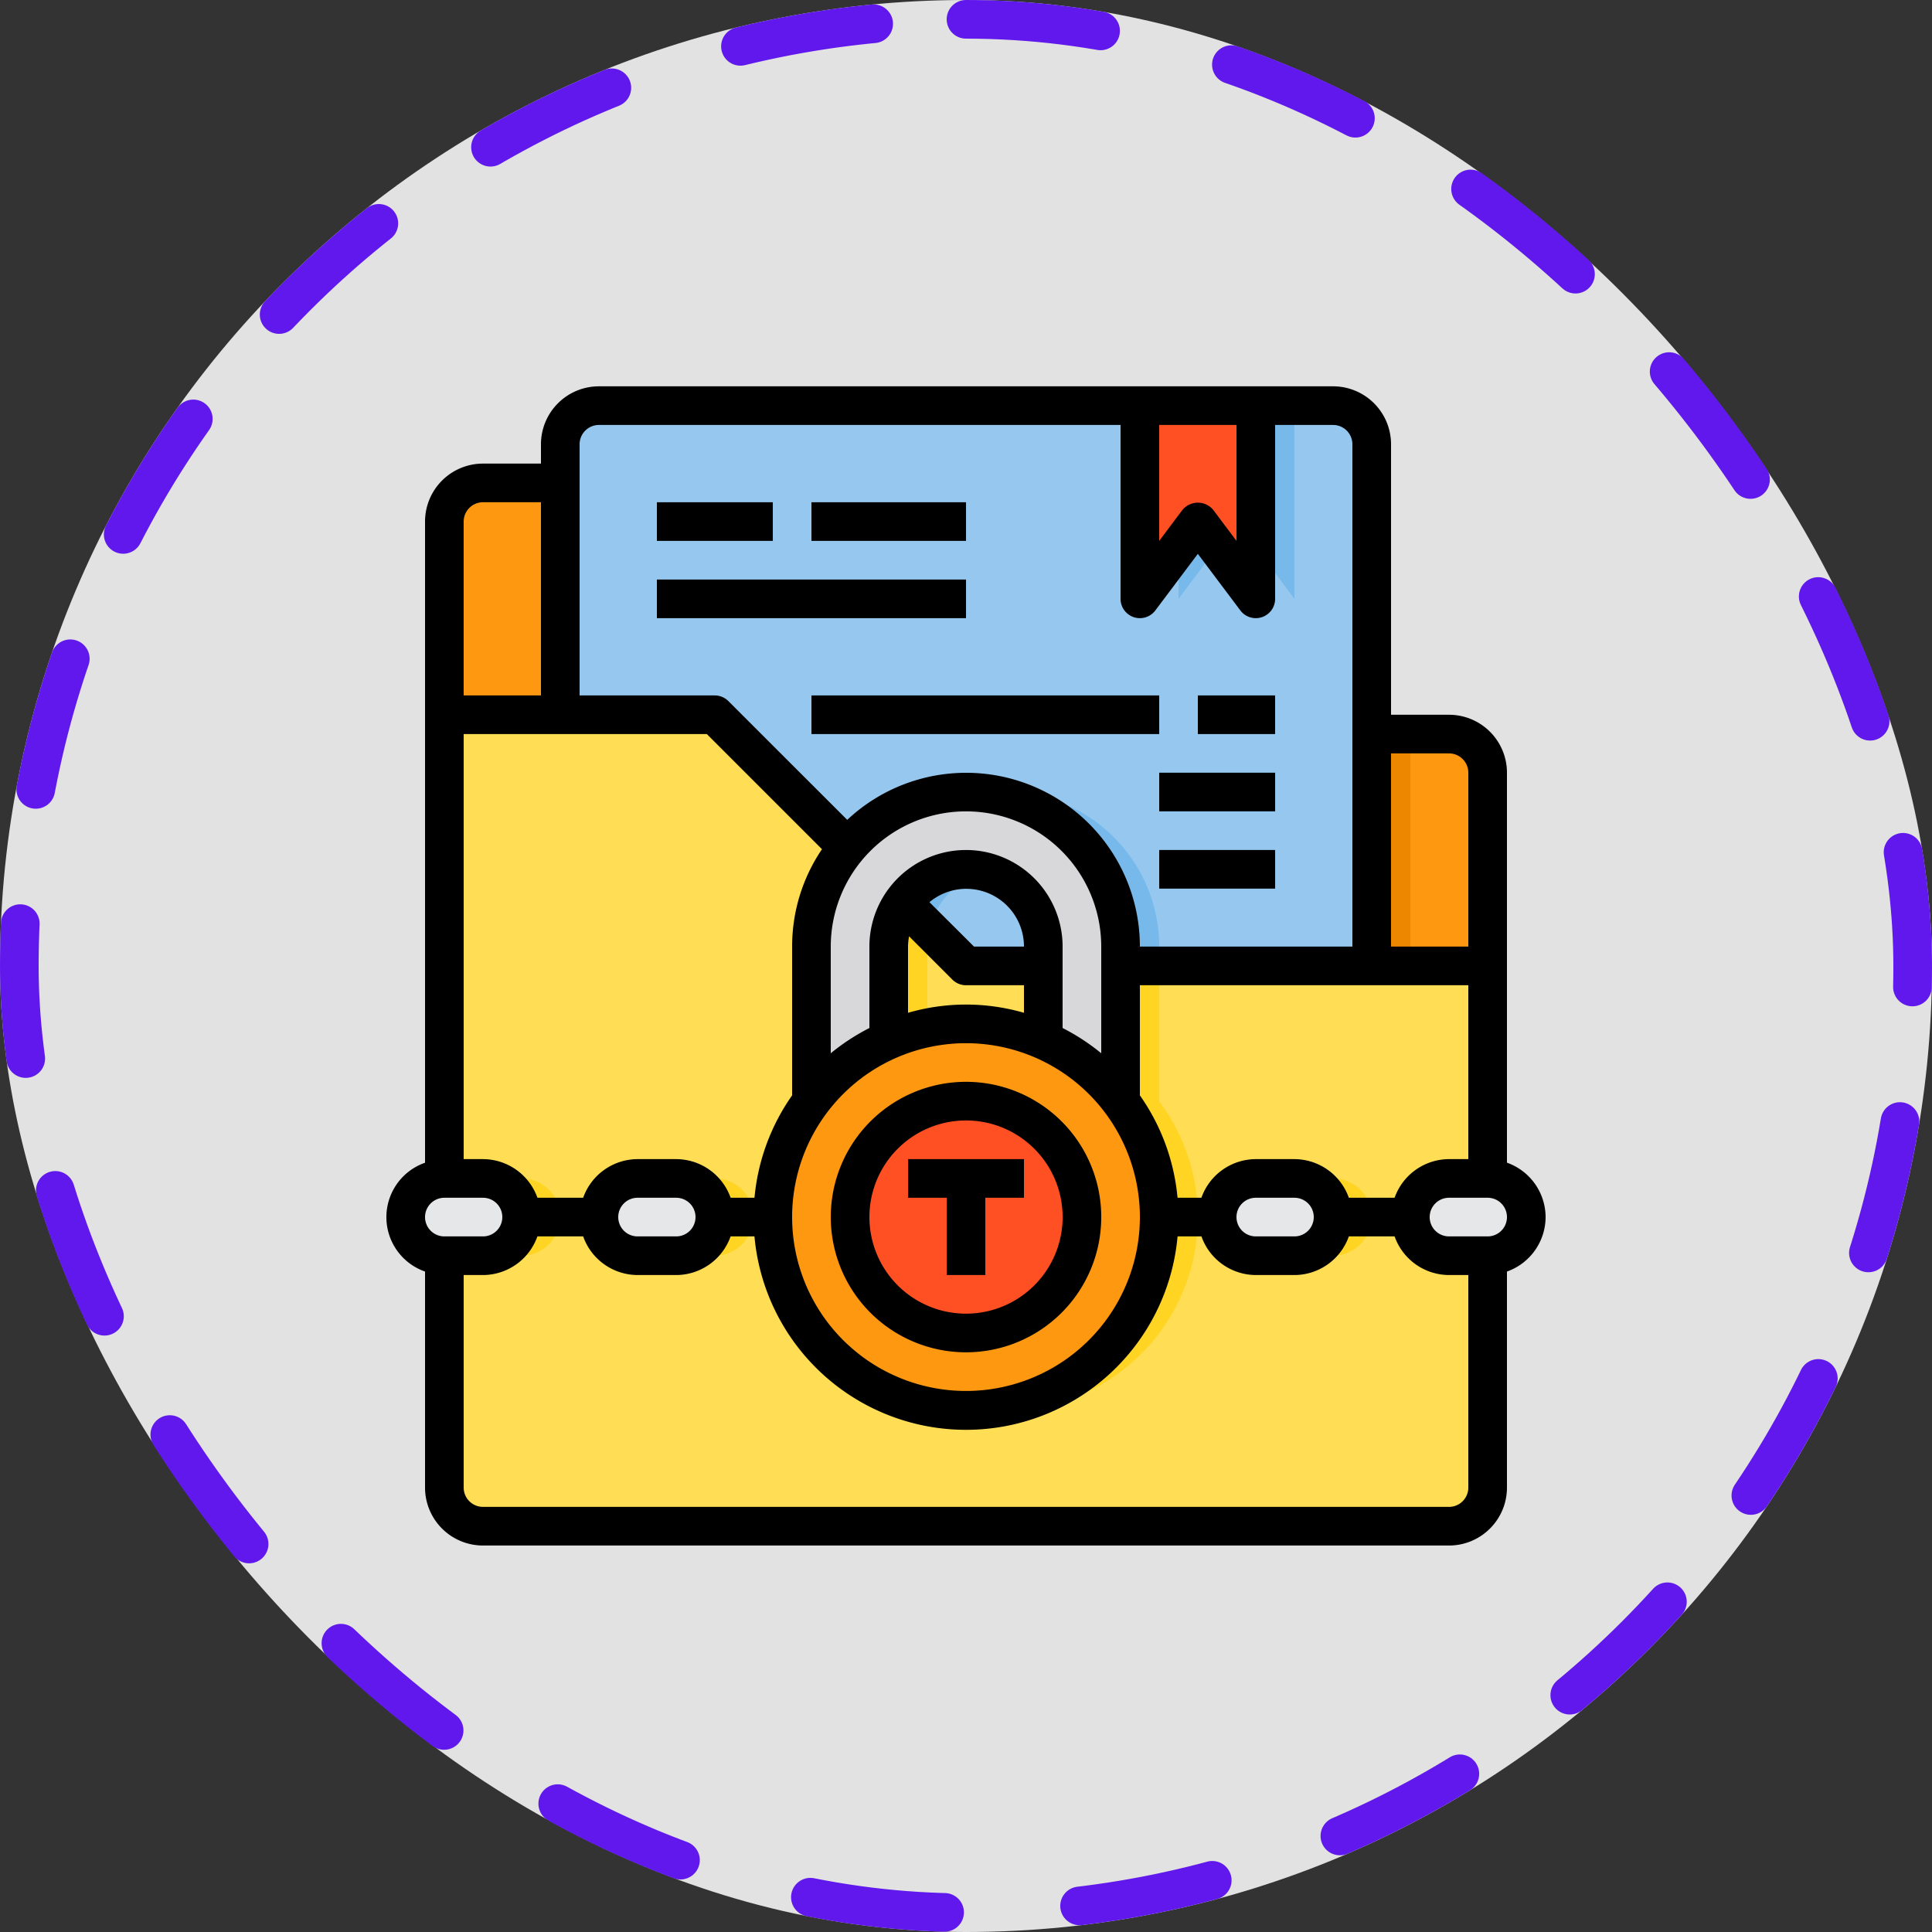 <svg xmlns="http://www.w3.org/2000/svg" width="100" height="100" viewBox="0 0 100 100">
  <rect x="0" y="0" width="100" height="100" fill="#333333" stroke="none"/>
  <g id="Group_1117737" data-name="Group 1117737" transform="translate(0.242)">
    <g id="Group_1098742" data-name="Group 1098742">
      <rect id="Rectangle_400898" data-name="Rectangle 400898" width="100" height="100" rx="50" transform="translate(-0.242)" fill="#fff" opacity="0.859"/>
      <g id="Rectangle_400907" data-name="Rectangle 400907" transform="translate(-0.242)" fill="none" stroke="#6018ec" stroke-linecap="round" stroke-width="2" stroke-dasharray="7">
        <rect width="100" height="100" rx="50" stroke="none"/>
        <rect x="1" y="1" width="98" height="98" rx="49" fill="none"/>
      </g>
    </g>
    <g id="Group_1105025" data-name="Group 1105025" transform="translate(19.758 19.996)">
      <path id="Path_881502" data-name="Path 881502" d="M76.007,53h-25l-13-13h-12a2.006,2.006,0,0,0-2,2V52h14l6.87,6.87,2.85,2.85L51.008,65h27V55A2.006,2.006,0,0,0,76.007,53Zm0,0" transform="translate(-21.007 -35)" fill="#ff9811"/>
      <path id="Path_881503" data-name="Path 881503" d="M78.007,149v27a2.006,2.006,0,0,1-2,2h-50a2.006,2.006,0,0,1-2-2V136h14l13,13Zm0,0" transform="translate(-21.007 -119.001)" fill="#ffde55"/>
      <path id="Path_881504" data-name="Path 881504" d="M210.118,215.155a3.8,3.8,0,0,0-.11.89v4.2a9.71,9.71,0,0,0-2,.64v-4.84a4.008,4.008,0,0,1,.72-2.28Zm0,0" transform="translate(-182.007 -187.042)" fill="#ffde55"/>
      <path id="Path_881505" data-name="Path 881505" d="M112.007,8h-38a2.006,2.006,0,0,0-2,2V24h8l6.87,6.87,2.85,2.85L93.008,37h21V10A2.006,2.006,0,0,0,112.007,8Zm0,0" transform="translate(-63.007 -7)" fill="#96c8ef"/>
      <path id="Path_881506" data-name="Path 881506" d="M428.008,328h-2a2,2,0,1,0,0,4h2a2,2,0,1,0,0-4Zm0,0" transform="translate(-371.008 -287.001)" fill="#e6e7e8"/>
      <path id="Path_881507" data-name="Path 881507" d="M348.008,328a2,2,0,1,1,0,4h-2a2,2,0,1,1,0-4Zm0,0" transform="translate(-301.008 -287.001)" fill="#e6e7e8"/>
      <path id="Path_881508" data-name="Path 881508" d="M380.008,330a2.015,2.015,0,0,1-2,2h-2a2,2,0,1,0,0-4h2A2.006,2.006,0,0,1,380.008,330Zm0,0" transform="translate(-329.008 -287.001)" fill="#ffd422"/>
      <path id="Path_881509" data-name="Path 881509" d="M318.008,8V18l-3-4-3,4V8Zm0,0" transform="translate(-273.007 -7)" fill="#ff5023"/>
      <path id="Path_881510" data-name="Path 881510" d="M329.008,56l1,1.33-2,2.67v-2.67Zm0,0" transform="translate(-287.007 -49)" fill="#78b9eb"/>
      <path id="Path_881511" data-name="Path 881511" d="M362.008,8V18l-2-2.67V8Zm0,0" transform="translate(-315.008 -7)" fill="#78b9eb"/>
      <path id="Path_881512" data-name="Path 881512" d="M180.008,274a10,10,0,1,1-10-10A10,10,0,0,1,180.008,274Zm0,0" transform="translate(-140.007 -231.001)" fill="#ff9811"/>
      <path id="Path_881513" data-name="Path 881513" d="M204.008,302a6,6,0,1,1-6-6A6,6,0,0,1,204.008,302Zm0,0" transform="translate(-168.007 -259.001)" fill="#ff5023"/>
      <path id="Path_881514" data-name="Path 881514" d="M184.008,168a8.015,8.015,0,0,0-5.66,2.34,4.656,4.656,0,0,0-.47.53,7.937,7.937,0,0,0-1.87,5.13v8.01a9.874,9.874,0,0,1,4-3.17V176a4,4,0,1,1,8,0v4.84a9.874,9.874,0,0,1,4,3.17V176a8,8,0,0,0-8-8Zm0,0" transform="translate(-154.007 -147.001)" fill="#d8d7da"/>
      <path id="Path_881515" data-name="Path 881515" d="M257.008,176a8,8,0,0,0-8-8,8.144,8.144,0,0,0-1,.06,8,8,0,0,1,7,7.94v1h2Zm0,0" transform="translate(-217.007 -147.001)" fill="#78b9eb"/>
      <path id="Path_881516" data-name="Path 881516" d="M218.036,200.133a4.016,4.016,0,0,0-2.27,1.59,3.863,3.863,0,0,0-.61,1.39l-1.39-1.39a3.982,3.982,0,0,1,3.28-1.72,3.642,3.642,0,0,1,.99.13Zm0,0" transform="translate(-187.045 -175)" fill="#78b9eb"/>
      <g id="Group_1105024" data-name="Group 1105024" transform="translate(26.001 26.724)">
        <path id="Path_881517" data-name="Path 881517" d="M210.118,215.155a3.8,3.8,0,0,0-.11.89v4.2a9.71,9.71,0,0,0-2,.64v-4.84a4.008,4.008,0,0,1,.72-2.28Zm0,0" transform="translate(-208.008 -213.766)" fill="#ffd422"/>
        <path id="Path_881518" data-name="Path 881518" d="M251.008,264.2a10.192,10.192,0,0,0-2-.2,8.144,8.144,0,0,0-1,.06,9.683,9.683,0,0,1,3,.78Zm0,0" transform="translate(-243.008 -257.724)" fill="#ffd422"/>
        <path id="Path_881519" data-name="Path 881519" d="M257.148,247.014V240h-2v7.01a9.994,9.994,0,0,1-6.98,15.94c.32.03.65.05.98.05a9.992,9.992,0,0,0,8-15.99Zm0,0" transform="translate(-243.148 -236.724)" fill="#ffd422"/>
      </g>
      <path id="Path_881520" data-name="Path 881520" d="M92.008,328a2,2,0,1,1,0,4h-2a2,2,0,0,1,0-4Zm0,0" transform="translate(-77.007 -287.001)" fill="#e6e7e8"/>
      <path id="Path_881521" data-name="Path 881521" d="M124.008,330a2.015,2.015,0,0,1-2,2h-2a2,2,0,1,0,0-4h2A2.006,2.006,0,0,1,124.008,330Zm0,0" transform="translate(-105.007 -287.001)" fill="#ffd422"/>
      <path id="Path_881522" data-name="Path 881522" d="M12.008,328h-2a2,2,0,0,0,0,4h2a2,2,0,0,0,0-4Zm0,0" transform="translate(-7.007 -287.001)" fill="#e6e7e8"/>
      <path id="Path_881523" data-name="Path 881523" d="M44.008,330a2.015,2.015,0,0,1-2,2h-2a2,2,0,1,0,0-4h2A2.006,2.006,0,0,1,44.008,330Zm0,0" transform="translate(-35.007 -287.001)" fill="#ffd422"/>
      <path id="Path_881524" data-name="Path 881524" d="M408.008,144h2v12h-2Zm0,0" transform="translate(-357.008 -126.001)" fill="#ee8700"/>
      <path id="Path_881525" data-name="Path 881525" d="M112.008,48h6v2h-6Zm0,0" transform="translate(-98.007 -42)"/>
      <path id="Path_881526" data-name="Path 881526" d="M176.008,48h8v2h-8Zm0,0" transform="translate(-154.007 -42)"/>
      <path id="Path_881527" data-name="Path 881527" d="M112.008,80h16v2h-16Zm0,0" transform="translate(-98.007 -70)"/>
      <path id="Path_881528" data-name="Path 881528" d="M176.008,128h18v2h-18Zm0,0" transform="translate(-154.007 -112.001)"/>
      <path id="Path_881529" data-name="Path 881529" d="M320.008,160h6v2h-6Zm0,0" transform="translate(-280.007 -140.001)"/>
      <path id="Path_881530" data-name="Path 881530" d="M336.008,128h4v2h-4Zm0,0" transform="translate(-294.008 -112.001)"/>
      <path id="Path_881531" data-name="Path 881531" d="M320.008,192h6v2h-6Zm0,0" transform="translate(-280.007 -168.001)"/>
      <path id="Path_881532" data-name="Path 881532" d="M60,43a3,3,0,0,0-2-2.816V20a3,3,0,0,0-3-3H52V3a3,3,0,0,0-3-3H11A3,3,0,0,0,8,3V4H5A3,3,0,0,0,2,7V40.187a2.982,2.982,0,0,0,0,5.632V57a3,3,0,0,0,3,3H55a3,3,0,0,0,3-3V45.819A3,3,0,0,0,60,43Zm-7.816-1H49.816A3,3,0,0,0,47,40H45a3,3,0,0,0-2.816,2H40.949A10.927,10.927,0,0,0,39,36.7V31H56v9H55a3,3,0,0,0-2.816,2ZM48,43a1,1,0,0,1-1,1H45a1,1,0,1,1,0-2h2A1,1,0,0,1,48,43ZM19.052,42H17.817A3,3,0,0,0,15,40H13a3,3,0,0,0-2.816,2H7.817A3,3,0,0,0,5,40H4V18H16.587l5.958,5.958A8.966,8.966,0,0,0,21,29v7.7A10.933,10.933,0,0,0,19.052,42ZM16,43a1,1,0,0,1-1,1H13a1,1,0,1,1,0-2h2A1,1,0,0,1,16,43Zm21-8.479a11.018,11.018,0,0,0-2-1.307V29a5,5,0,1,0-10,0v4.214a11.018,11.018,0,0,0-2,1.307V29a7,7,0,1,1,14,0ZM27,29a2.954,2.954,0,0,1,.054-.532l2.239,2.239A1,1,0,0,0,30,31h3v1.426a10.778,10.778,0,0,0-6,0ZM28.107,26.7A2.984,2.984,0,0,1,33,29H30.415ZM30,34a9,9,0,1,1-9,9,9,9,0,0,1,9-9ZM55,19a1,1,0,0,1,1,1v9H52V19ZM40,2h4V8L42.8,6.4a1.036,1.036,0,0,0-1.6,0L40,8ZM11,2H38v9a1,1,0,0,0,1.8.6L42,8.671,44.2,11.6a1,1,0,0,0,.8.4,1.036,1.036,0,0,0,.316-.051A1,1,0,0,0,46,11V2h3a1,1,0,0,1,1,1V29H39A8.993,8.993,0,0,0,23.852,22.44L17.708,16.3A1,1,0,0,0,17,16H10V3a1,1,0,0,1,1-1ZM5,6H8V16H4V7A1,1,0,0,1,5,6ZM3,42H5a1,1,0,1,1,0,2H3a1,1,0,1,1,0-2ZM55,58H5a1,1,0,0,1-1-1V46H5a3,3,0,0,0,2.816-2h2.368A3,3,0,0,0,13,46h2a3,3,0,0,0,2.816-2h1.235a10.994,10.994,0,0,0,21.9,0h1.235A3,3,0,0,0,45,46h2a3,3,0,0,0,2.816-2h2.368A3,3,0,0,0,55,46h1V57a1,1,0,0,1-1,1Zm2-14H55a1,1,0,0,1,0-2h2a1,1,0,1,1,0,2Zm0,0"/>
      <path id="Path_881533" data-name="Path 881533" d="M191.008,302a7,7,0,1,0-7-7A7,7,0,0,0,191.008,302Zm0-12a5,5,0,1,1-5,5A5,5,0,0,1,191.008,290Zm0,0" transform="translate(-161.007 -252.001)"/>
      <path id="Path_881534" data-name="Path 881534" d="M218.008,326h2v-4h2v-2h-6v2h2Zm0,0" transform="translate(-189.007 -280.001)"/>
    </g>
  </g>
</svg>
